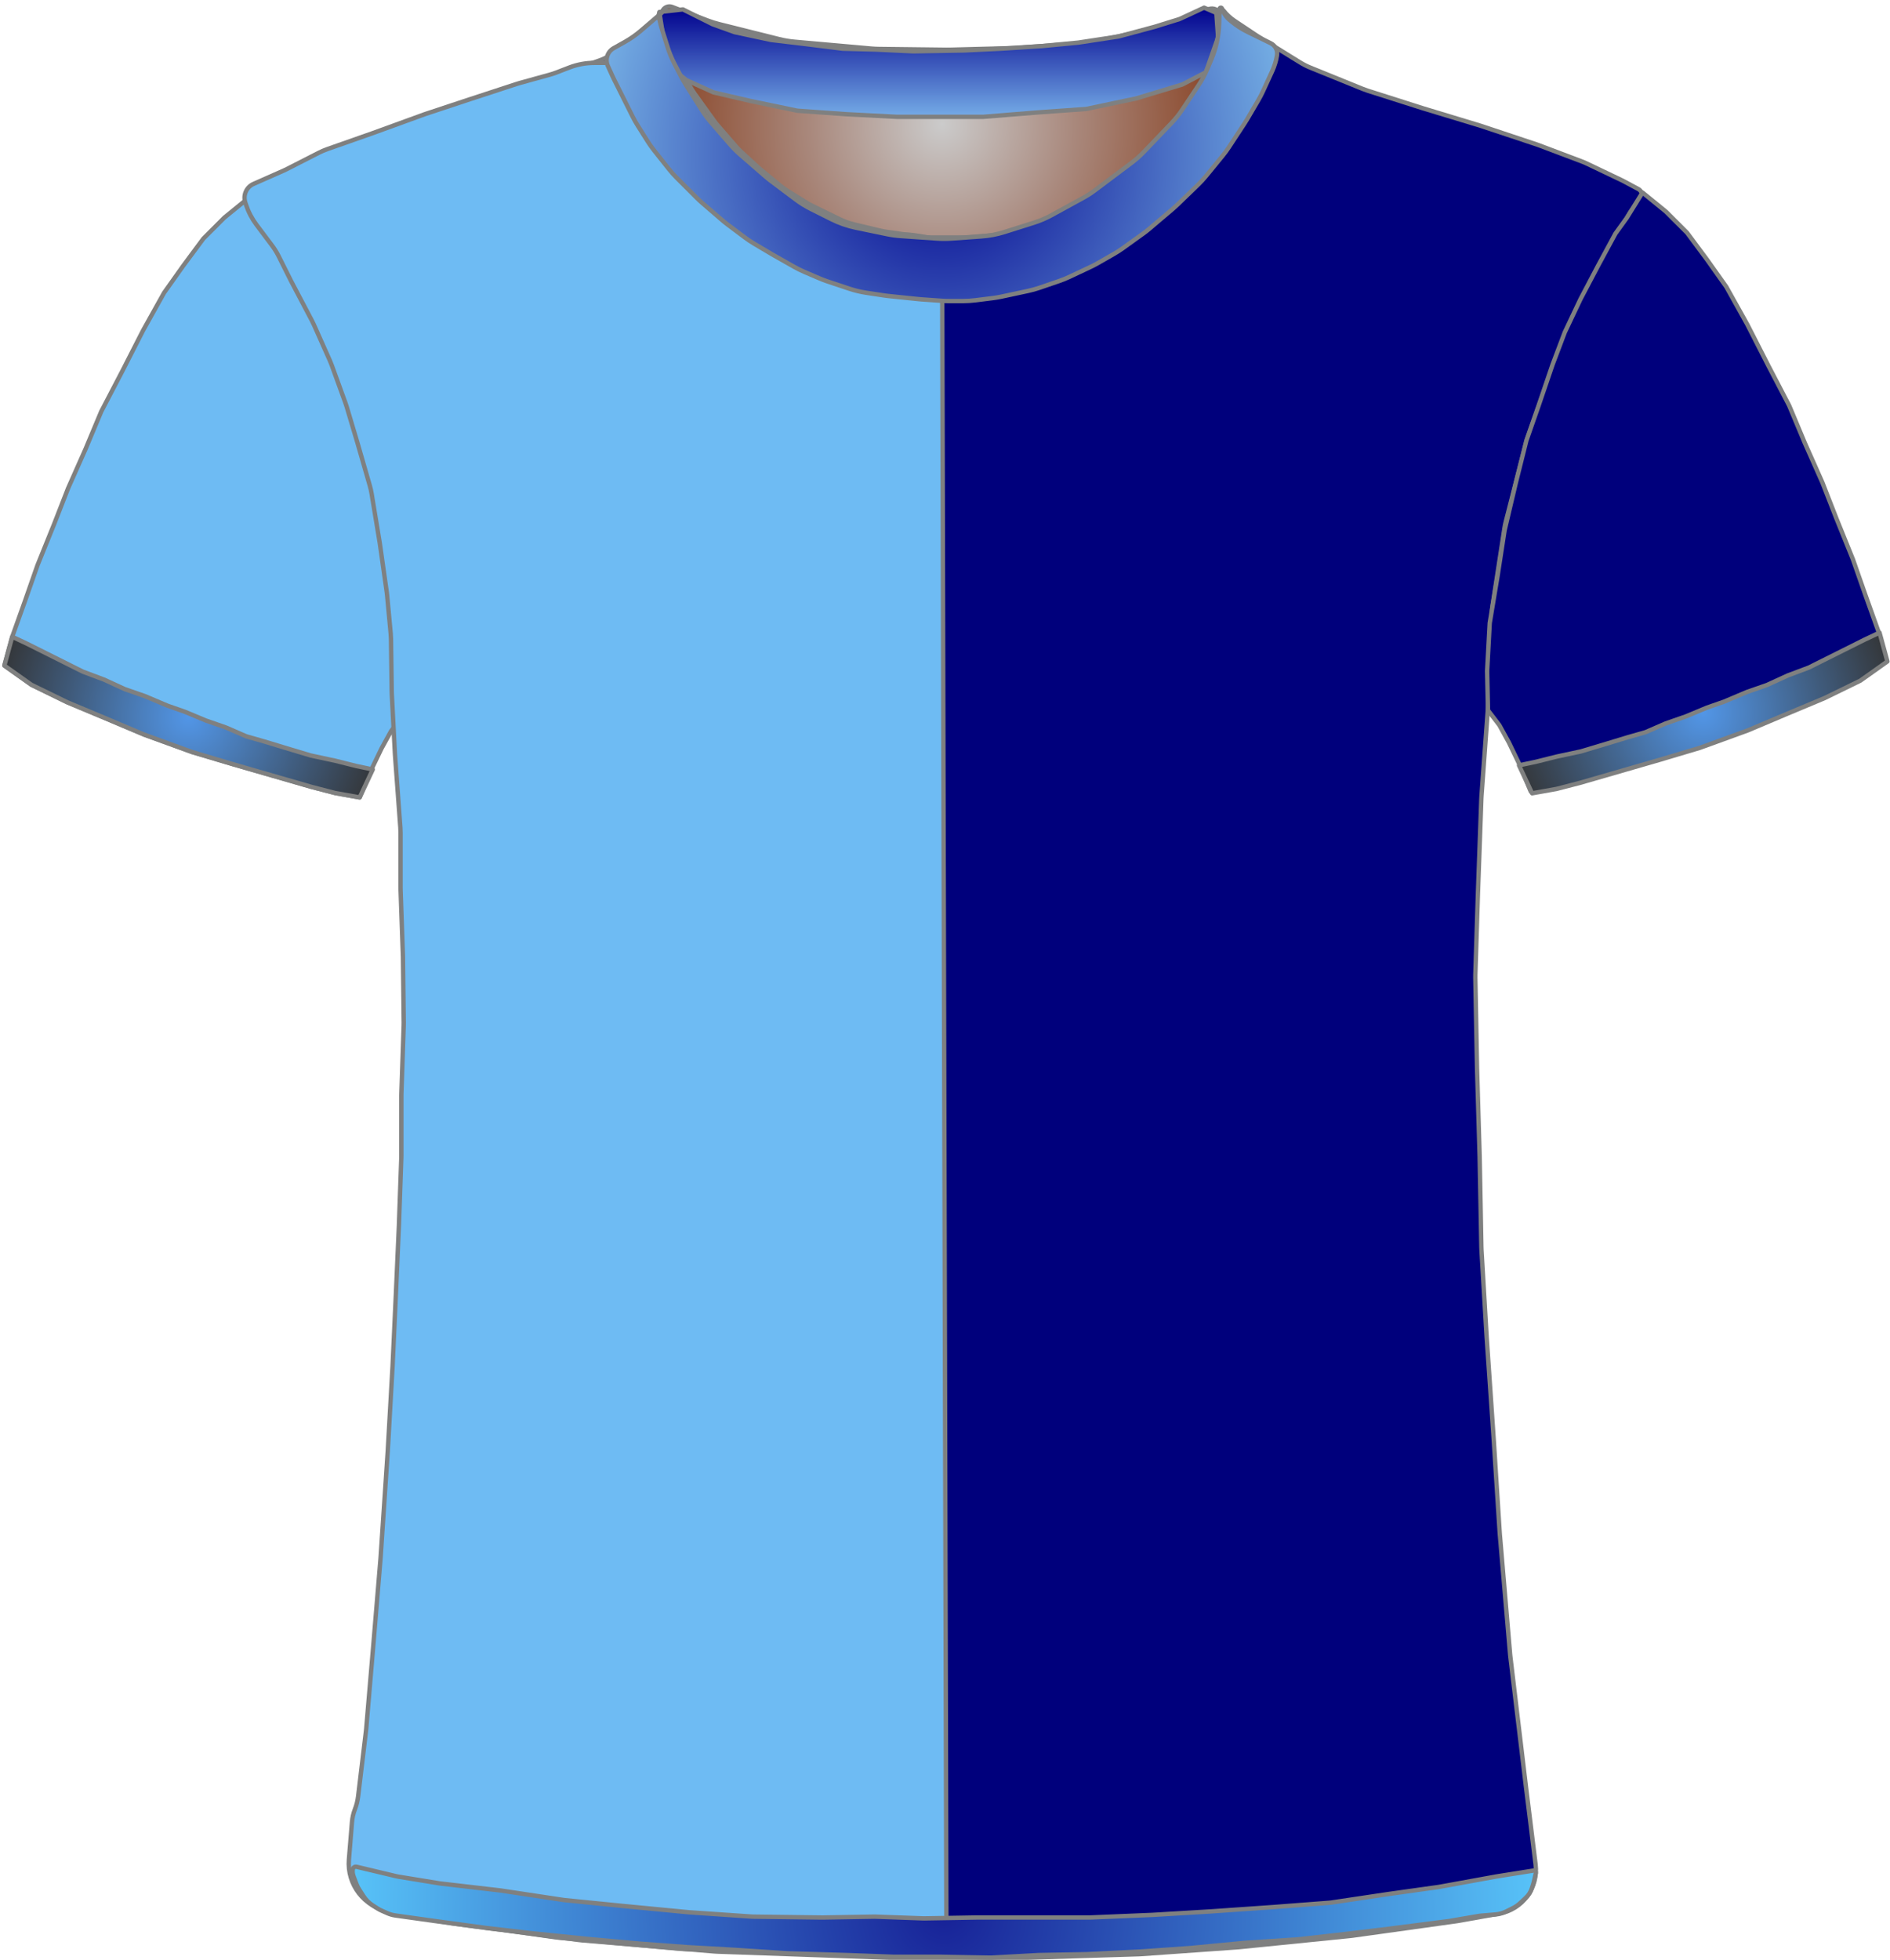 <?xml version="1.0" encoding="UTF-8" standalone="no"?>
<!DOCTYPE svg PUBLIC "-//W3C//DTD SVG 1.1//EN" "http://www.w3.org/Graphics/SVG/1.1/DTD/svg11.dtd">
<svg xmlns:dc="http://purl.org/dc/elements/1.1/" xmlns="http://www.w3.org/2000/svg" version="1.1" xmlns:xl="http://www.w3.org/1999/xlink" viewBox="32 -60 433 449" width="433" height="449">
  <defs>
    <radialGradient cx="0" cy="0" r="1" id="Gradient" gradientUnits="userSpaceOnUse">
      <stop offset="0" stop-color="#cbcbcb"/>
      <stop offset=".434" stop-color="#a9887c"/>
      <stop offset="1" stop-color="#843918"/>
    </radialGradient>
    <radialGradient id="Obj_Gradient" xl:href="#Gradient" gradientTransform="translate(247.759 -31.6) scale(70.263)"/>
    <radialGradient cx="0" cy="0" r="1" id="Gradient_2" gradientUnits="userSpaceOnUse">
      <stop offset="0" stop-color="#5296e7"/>
      <stop offset="1" stop-color="#333"/>
    </radialGradient>
    <radialGradient id="Obj_Gradient_2" xl:href="#Gradient_2" gradientTransform="translate(75.2 104.246) scale(46.037)"/>
    <linearGradient x1="0" x2="1" id="Gradient_3" gradientUnits="userSpaceOnUse">
      <stop offset="0" stop-color="#00008d"/>
      <stop offset="1" stop-color="#75ace7"/>
    </linearGradient>
    <linearGradient id="Obj_Gradient_3" xl:href="#Gradient_3" gradientTransform="translate(247.059 -58.244) rotate(90) scale(25)"/>
    <radialGradient cx="0" cy="0" r="1" id="Gradient_4" gradientUnits="userSpaceOnUse">
      <stop offset="0" stop-color="#00008d"/>
      <stop offset="1" stop-color="#79b5e7"/>
    </radialGradient>
    <radialGradient id="Obj_Gradient_4" xl:href="#Gradient_4" gradientTransform="translate(247.787 -24.645) scale(83.835)"/>
    <radialGradient cx="0" cy="0" r="1" id="Gradient_5" gradientUnits="userSpaceOnUse">
      <stop offset="0" stop-color="#172197"/>
      <stop offset="1" stop-color="#58c4f9"/>
    </radialGradient>
    <radialGradient id="Obj_Gradient_5" xl:href="#Gradient_5" gradientTransform="translate(248.33 377.983) scale(135.941)"/>
    <radialGradient id="Obj_Gradient_6" xl:href="#Gradient_2" gradientTransform="translate(422.205 103.303) scale(46.037)"/>
  </defs>
  <g id="Canvas_1" stroke="none" fill="none" fill-opacity="1" stroke-opacity="1" stroke-dasharray="none">
    <title>Canvas 1</title>
    <g id="Canvas_1_Layer_1">
      <title>Layer 1</title>
      <g id="Graphic_13">
        <path d="M 186.006 -58.41 L 194.171 -55.292 C 195.029 -54.964 195.906 -54.688 196.797 -54.466 L 210.514 -51.036 C 211.676 -50.746 212.858 -50.547 214.051 -50.44 L 231.577 -48.879 C 232.165 -48.826 232.755 -48.796 233.345 -48.789 L 248.824 -48.605 C 249.114 -48.602 249.404 -48.604 249.695 -48.611 L 264.118 -48.986 C 264.479 -48.995 264.839 -49.013 265.199 -49.04 L 279.571 -50.091 C 280.562 -50.164 281.548 -50.3 282.521 -50.5 L 294.094 -52.878 C 295.136 -53.093 296.162 -53.379 297.165 -53.735 L 308.917 -57.91 C 310.007 -58.297 311.21 -57.766 311.659 -56.7 L 311.659 -56.7 C 312.181 -55.46 312.333 -54.095 312.097 -52.771 L 311.916 -51.76 C 311.613 -50.059 311.118 -48.397 310.442 -46.807 L 308.899 -43.176 C 308.34 -41.861 307.661 -40.602 306.868 -39.414 L 303.183 -33.885 C 302.435 -32.764 301.591 -31.71 300.659 -30.737 L 294.364 -24.162 C 293.495 -23.256 292.555 -22.422 291.55 -21.668 L 283.176 -15.387 C 282.299 -14.73 281.377 -14.136 280.416 -13.61 L 273.231 -9.679 C 271.92 -8.961 270.542 -8.373 269.116 -7.923 L 262.443 -5.816 C 260.727 -5.274 258.952 -4.935 257.156 -4.807 L 250.27 -4.315 C 249.197 -4.238 248.121 -4.237 247.049 -4.311 L 238.612 -4.893 C 237.578 -4.964 236.55 -5.105 235.535 -5.315 L 228.4 -6.792 C 226.448 -7.196 224.556 -7.851 222.774 -8.743 L 218.114 -11.073 C 216.88 -11.69 215.704 -12.416 214.6 -13.244 L 208.918 -17.506 C 208.479 -17.835 208.052 -18.18 207.637 -18.54 L 201.882 -23.538 C 201.068 -24.245 200.304 -25.009 199.597 -25.823 L 195.192 -30.896 C 194.438 -31.764 193.75 -32.688 193.134 -33.659 L 189.4 -39.547 C 189.04 -40.115 188.704 -40.699 188.395 -41.297 L 186.775 -44.43 C 186.166 -45.608 185.659 -46.836 185.262 -48.101 L 183.982 -52.174 C 183.767 -52.858 183.584 -53.551 183.434 -54.251 L 183.359 -54.6 C 183.165 -55.508 183.272 -56.456 183.665 -57.297 L 183.759 -57.5 C 184.154 -58.345 185.134 -58.742 186.006 -58.41 Z" fill="url(#Obj_Gradient)"/>
        <path d="M 186.006 -58.41 L 194.171 -55.292 C 195.029 -54.964 195.906 -54.688 196.797 -54.466 L 210.514 -51.036 C 211.676 -50.746 212.858 -50.547 214.051 -50.44 L 231.577 -48.879 C 232.165 -48.826 232.755 -48.796 233.345 -48.789 L 248.824 -48.605 C 249.114 -48.602 249.404 -48.604 249.695 -48.611 L 264.118 -48.986 C 264.479 -48.995 264.839 -49.013 265.199 -49.04 L 279.571 -50.091 C 280.562 -50.164 281.548 -50.3 282.521 -50.5 L 294.094 -52.878 C 295.136 -53.093 296.162 -53.379 297.165 -53.735 L 308.917 -57.91 C 310.007 -58.297 311.21 -57.766 311.659 -56.7 L 311.659 -56.7 C 312.181 -55.46 312.333 -54.095 312.097 -52.771 L 311.916 -51.76 C 311.613 -50.059 311.118 -48.397 310.442 -46.807 L 308.899 -43.176 C 308.34 -41.861 307.661 -40.602 306.868 -39.414 L 303.183 -33.885 C 302.435 -32.764 301.591 -31.71 300.659 -30.737 L 294.364 -24.162 C 293.495 -23.256 292.555 -22.422 291.55 -21.668 L 283.176 -15.387 C 282.299 -14.73 281.377 -14.136 280.416 -13.61 L 273.231 -9.679 C 271.92 -8.961 270.542 -8.373 269.116 -7.923 L 262.443 -5.816 C 260.727 -5.274 258.952 -4.935 257.156 -4.807 L 250.27 -4.315 C 249.197 -4.238 248.121 -4.237 247.049 -4.311 L 238.612 -4.893 C 237.578 -4.964 236.55 -5.105 235.535 -5.315 L 228.4 -6.792 C 226.448 -7.196 224.556 -7.851 222.774 -8.743 L 218.114 -11.073 C 216.88 -11.69 215.704 -12.416 214.6 -13.244 L 208.918 -17.506 C 208.479 -17.835 208.052 -18.18 207.637 -18.54 L 201.882 -23.538 C 201.068 -24.245 200.304 -25.009 199.597 -25.823 L 195.192 -30.896 C 194.438 -31.764 193.75 -32.688 193.134 -33.659 L 189.4 -39.547 C 189.04 -40.115 188.704 -40.699 188.395 -41.297 L 186.775 -44.43 C 186.166 -45.608 185.659 -46.836 185.262 -48.101 L 183.982 -52.174 C 183.767 -52.858 183.584 -53.551 183.434 -54.251 L 183.359 -54.6 C 183.165 -55.508 183.272 -56.456 183.665 -57.297 L 183.759 -57.5 C 184.154 -58.345 185.134 -58.742 186.006 -58.41 Z" stroke="#7f8080" stroke-linecap="round" stroke-linejoin="round" stroke-width="1"/>
      </g>
      <g id="Graphic_12">
        <path d="M 121.973 378.264 L 135.716 380.554 C 135.899 380.585 136.083 380.612 136.267 380.636 L 164.621 384.352 C 164.867 384.384 165.115 384.41 165.362 384.431 L 195.605 386.968 C 195.862 386.989 196.12 387.005 196.377 387.014 L 235.308 388.39 C 235.497 388.397 235.685 388.4 235.874 388.4 L 267.341 388.4 C 267.507 388.4 267.674 388.397 267.841 388.392 L 292.875 387.61 C 293.086 387.603 293.296 387.593 293.506 387.578 L 315.553 386.017 C 315.712 386.006 315.87 385.992 316.028 385.976 L 341.288 383.43 C 341.49 383.41 341.691 383.386 341.892 383.358 L 365.685 380.043 C 365.889 380.014 366.092 379.982 366.295 379.946 L 375.491 378.3 C 380.818 377.347 384.469 372.393 383.802 367.023 L 381.595 349.232 C 381.592 349.211 381.589 349.189 381.587 349.168 L 378.023 319.469 C 378.002 319.29 377.983 319.11 377.968 318.93 L 375.605 291.37 C 375.596 291.257 375.587 291.143 375.58 291.029 L 374.193 269.438 C 374.192 269.413 374.19 269.387 374.188 269.362 L 372.596 246.276 C 372.593 246.225 372.589 246.175 372.586 246.124 L 371.41 226.322 C 371.397 226.107 371.389 225.893 371.385 225.678 L 370.992 205.083 C 370.991 205.028 370.99 204.972 370.988 204.917 L 370.393 184.683 C 370.392 184.628 370.39 184.572 370.389 184.517 L 369.999 164.008 C 369.993 163.736 369.995 163.464 370.004 163.193 L 370.59 144.833 C 370.59 144.811 370.591 144.789 370.592 144.767 L 371.38 122.898 C 371.387 122.699 371.398 122.501 371.413 122.303 L 372.97 101.082 C 372.984 100.894 372.994 100.706 373.002 100.517 L 373.756 80.618 C 373.779 80.007 373.837 79.397 373.931 78.792 L 376.67 60.988 C 376.75 60.463 376.857 59.942 376.99 59.428 L 381.618 41.47 C 381.733 41.024 381.868 40.582 382.021 40.147 L 387.741 23.908 C 387.908 23.436 388.096 22.973 388.305 22.519 L 393.837 10.534 C 393.939 10.311 394.047 10.091 394.16 9.874 L 399.522 -.468 C 399.568 -.556 399.614 -.644 399.662 -.731 L 404.878 -10.348 C 405.615 -11.707 406.565 -12.94 407.691 -14 L 407.691 -14 C 408.366 -14.635 408.398 -15.698 407.763 -16.373 C 407.638 -16.505 407.493 -16.617 407.333 -16.702 L 404.119 -18.424 C 403.9 -18.541 403.679 -18.653 403.455 -18.76 L 395.601 -22.509 C 395.194 -22.703 394.78 -22.88 394.358 -23.039 L 384.683 -26.69 C 384.488 -26.763 384.292 -26.833 384.094 -26.899 L 371.4 -31.13 C 371.26 -31.177 371.121 -31.221 370.98 -31.264 L 358.097 -35.168 C 358.026 -35.189 357.956 -35.211 357.885 -35.234 L 345.381 -39.212 C 344.988 -39.337 344.599 -39.478 344.216 -39.633 L 332.24 -44.493 C 331.409 -44.83 330.607 -45.237 329.844 -45.709 L 320.224 -51.656 C 320.069 -51.752 319.915 -51.851 319.762 -51.952 L 314.872 -55.212 C 313.891 -55.867 313.019 -56.673 312.291 -57.6 L 312.291 -57.6 C 312.185 -57.734 311.991 -57.758 311.856 -57.652 C 311.753 -57.571 311.712 -57.435 311.754 -57.311 L 311.891 -56.9 C 312.35 -55.522 312.455 -54.051 312.195 -52.622 L 311.8 -50.449 C 311.528 -48.957 311.047 -47.512 310.369 -46.156 L 308.836 -43.091 C 308.54 -42.498 308.206 -41.923 307.838 -41.371 L 304.635 -36.566 C 304.206 -35.923 303.731 -35.312 303.214 -34.737 L 298.652 -29.668 C 298.611 -29.623 298.57 -29.577 298.528 -29.532 L 292.534 -23.024 C 291.906 -22.343 291.221 -21.717 290.485 -21.154 L 285.46 -17.312 C 285.014 -16.971 284.551 -16.653 284.071 -16.361 L 277.585 -12.406 C 276.923 -12.003 276.233 -11.648 275.52 -11.344 L 268.404 -8.316 C 267.597 -7.973 266.762 -7.696 265.909 -7.489 L 261.83 -6.5 C 261.005 -6.3 260.166 -6.166 259.32 -6.1 L 253.619 -5.65 C 253.201 -5.617 252.78 -5.6 252.36 -5.6 L 245.328 -5.6 C 244.571 -5.6 243.815 -5.654 243.065 -5.761 L 235.119 -6.896 C 234.634 -6.965 234.152 -7.057 233.675 -7.17 L 227.714 -8.59 C 226.569 -8.862 225.457 -9.261 224.399 -9.777 L 218.119 -12.844 C 217.634 -13.081 217.161 -13.343 216.702 -13.627 L 212.491 -16.242 C 211.891 -16.613 211.317 -17.025 210.773 -17.472 L 206.326 -21.124 C 206.103 -21.308 205.884 -21.498 205.671 -21.693 L 201.868 -25.179 C 201.417 -25.593 200.99 -26.032 200.589 -26.495 L 196.47 -31.247 C 196.151 -31.615 195.848 -31.998 195.564 -32.395 L 191.134 -38.564 C 190.639 -39.254 190.2 -39.981 189.821 -40.74 L 187.244 -45.893 C 187.209 -45.964 187.174 -46.036 187.139 -46.108 L 185.891 -48.7 C 185.04 -50.467 184.685 -52.431 184.862 -54.384 L 185.042 -56.367 C 185.066 -56.628 184.873 -56.86 184.611 -56.884 C 184.449 -56.899 184.29 -56.829 184.191 -56.7 L 184.191 -56.7 C 183.527 -55.838 182.747 -55.071 181.873 -54.424 L 177.976 -51.537 C 177.853 -51.446 177.728 -51.356 177.601 -51.268 L 172.979 -48.046 C 171.792 -47.219 170.499 -46.557 169.134 -46.077 L 164.527 -44.459 C 164.036 -44.286 163.555 -44.09 163.083 -43.871 L 156.236 -40.686 C 155.54 -40.363 154.822 -40.089 154.086 -39.869 L 143.216 -36.608 C 143.199 -36.603 143.182 -36.597 143.166 -36.592 L 132.198 -33.263 C 132.06 -33.221 131.922 -33.177 131.786 -33.132 L 118.864 -28.825 C 118.815 -28.808 118.766 -28.792 118.717 -28.776 L 107.349 -25.109 C 106.711 -24.903 106.086 -24.657 105.478 -24.373 L 97.546 -20.66 C 97.176 -20.487 96.813 -20.299 96.457 -20.098 L 90.511 -16.737 C 89.257 -16.029 88.816 -14.439 89.524 -13.186 C 89.601 -13.05 89.69 -12.92 89.791 -12.8 L 90.655 -11.763 C 91.41 -10.857 92.062 -9.871 92.6 -8.821 L 95.678 -2.821 C 95.753 -2.674 95.831 -2.528 95.911 -2.383 L 99.866 4.773 C 99.949 4.924 100.03 5.077 100.109 5.231 L 104.217 13.269 C 104.466 13.756 104.69 14.256 104.888 14.766 L 108.371 23.748 C 108.384 23.783 108.398 23.817 108.411 23.852 L 112.008 32.938 C 112.13 33.246 112.242 33.558 112.345 33.873 L 114.967 41.926 C 114.983 41.975 114.999 42.025 115.014 42.075 L 118.086 51.833 C 118.289 52.477 118.451 53.133 118.571 53.798 L 120.556 64.807 C 120.579 64.936 120.601 65.064 120.621 65.193 L 122.327 76.187 C 122.369 76.462 122.405 76.739 122.433 77.016 L 123.321 85.713 C 123.367 86.171 123.394 86.63 123.401 87.091 L 123.586 99.066 C 123.589 99.289 123.597 99.511 123.61 99.733 L 124.38 113.215 C 124.387 113.338 124.396 113.462 124.406 113.585 L 125.739 130.159 C 125.774 130.586 125.791 131.014 125.791 131.443 L 125.791 143.892 C 125.791 144.097 125.795 144.302 125.803 144.507 L 126.383 159.596 C 126.388 159.732 126.392 159.868 126.393 160.004 L 126.586 174.8 C 126.589 175.067 126.586 175.333 126.576 175.6 L 126.002 191.104 C 125.994 191.301 125.991 191.499 125.991 191.696 L 125.991 205.292 C 125.991 205.497 125.987 205.702 125.979 205.907 L 125.394 221.122 C 125.392 221.174 125.39 221.226 125.387 221.278 L 124.592 237.781 C 124.591 237.794 124.59 237.806 124.59 237.819 L 123.795 253.511 C 123.792 253.57 123.789 253.63 123.785 253.689 L 122.596 272.91 C 122.593 272.97 122.589 273.03 122.584 273.09 L 120.801 297.459 C 120.794 297.553 120.787 297.647 120.778 297.74 L 118.992 317.385 C 118.991 317.395 118.99 317.405 118.989 317.415 L 117.219 336.5 C 117.2 336.7 117.178 336.9 117.152 337.099 L 115.191 352.072 C 115.058 353.086 114.789 354.078 114.391 355.02 L 114.391 355.02 C 113.993 355.96 113.745 356.957 113.654 357.975 L 112.891 366.52 C 112.383 372.207 116.341 377.325 121.973 378.264 Z" fill="#00007c"/>
        <path d="M 121.973 378.264 L 135.716 380.554 C 135.899 380.585 136.083 380.612 136.267 380.636 L 164.621 384.352 C 164.867 384.384 165.115 384.41 165.362 384.431 L 195.605 386.968 C 195.862 386.989 196.12 387.005 196.377 387.014 L 235.308 388.39 C 235.497 388.397 235.685 388.4 235.874 388.4 L 267.341 388.4 C 267.507 388.4 267.674 388.397 267.841 388.392 L 292.875 387.61 C 293.086 387.603 293.296 387.593 293.506 387.578 L 315.553 386.017 C 315.712 386.006 315.87 385.992 316.028 385.976 L 341.288 383.43 C 341.49 383.41 341.691 383.386 341.892 383.358 L 365.685 380.043 C 365.889 380.014 366.092 379.982 366.295 379.946 L 375.491 378.3 C 380.818 377.347 384.469 372.393 383.802 367.023 L 381.595 349.232 C 381.592 349.211 381.589 349.189 381.587 349.168 L 378.023 319.469 C 378.002 319.29 377.983 319.11 377.968 318.93 L 375.605 291.37 C 375.596 291.257 375.587 291.143 375.58 291.029 L 374.193 269.438 C 374.192 269.413 374.19 269.387 374.188 269.362 L 372.596 246.276 C 372.593 246.225 372.589 246.175 372.586 246.124 L 371.41 226.322 C 371.397 226.107 371.389 225.893 371.385 225.678 L 370.992 205.083 C 370.991 205.028 370.99 204.972 370.988 204.917 L 370.393 184.683 C 370.392 184.628 370.39 184.572 370.389 184.517 L 369.999 164.008 C 369.993 163.736 369.995 163.464 370.004 163.193 L 370.59 144.833 C 370.59 144.811 370.591 144.789 370.592 144.767 L 371.38 122.898 C 371.387 122.699 371.398 122.501 371.413 122.303 L 372.97 101.082 C 372.984 100.894 372.994 100.706 373.002 100.517 L 373.756 80.618 C 373.779 80.007 373.837 79.397 373.931 78.792 L 376.67 60.988 C 376.75 60.463 376.857 59.942 376.99 59.428 L 381.618 41.47 C 381.733 41.024 381.868 40.582 382.021 40.147 L 387.741 23.908 C 387.908 23.436 388.096 22.973 388.305 22.519 L 393.837 10.534 C 393.939 10.311 394.047 10.091 394.16 9.874 L 399.522 -.468 C 399.568 -.556 399.614 -.644 399.662 -.731 L 404.878 -10.348 C 405.615 -11.707 406.565 -12.94 407.691 -14 L 407.691 -14 C 408.366 -14.635 408.398 -15.698 407.763 -16.373 C 407.638 -16.505 407.493 -16.617 407.333 -16.702 L 404.119 -18.424 C 403.9 -18.541 403.679 -18.653 403.455 -18.76 L 395.601 -22.509 C 395.194 -22.703 394.78 -22.88 394.358 -23.039 L 384.683 -26.69 C 384.488 -26.763 384.292 -26.833 384.094 -26.899 L 371.4 -31.13 C 371.26 -31.177 371.121 -31.221 370.98 -31.264 L 358.097 -35.168 C 358.026 -35.189 357.956 -35.211 357.885 -35.234 L 345.381 -39.212 C 344.988 -39.337 344.599 -39.478 344.216 -39.633 L 332.24 -44.493 C 331.409 -44.83 330.607 -45.237 329.844 -45.709 L 320.224 -51.656 C 320.069 -51.752 319.915 -51.851 319.762 -51.952 L 314.872 -55.212 C 313.891 -55.867 313.019 -56.673 312.291 -57.6 L 312.291 -57.6 C 312.185 -57.734 311.991 -57.758 311.856 -57.652 C 311.753 -57.571 311.712 -57.435 311.754 -57.311 L 311.891 -56.9 C 312.35 -55.522 312.455 -54.051 312.195 -52.622 L 311.8 -50.449 C 311.528 -48.957 311.047 -47.512 310.369 -46.156 L 308.836 -43.091 C 308.54 -42.498 308.206 -41.923 307.838 -41.371 L 304.635 -36.566 C 304.206 -35.923 303.731 -35.312 303.214 -34.737 L 298.652 -29.668 C 298.611 -29.623 298.57 -29.577 298.528 -29.532 L 292.534 -23.024 C 291.906 -22.343 291.221 -21.717 290.485 -21.154 L 285.46 -17.312 C 285.014 -16.971 284.551 -16.653 284.071 -16.361 L 277.585 -12.406 C 276.923 -12.003 276.233 -11.648 275.52 -11.344 L 268.404 -8.316 C 267.597 -7.973 266.762 -7.696 265.909 -7.489 L 261.83 -6.5 C 261.005 -6.3 260.166 -6.166 259.32 -6.1 L 253.619 -5.65 C 253.201 -5.617 252.78 -5.6 252.36 -5.6 L 245.328 -5.6 C 244.571 -5.6 243.815 -5.654 243.065 -5.761 L 235.119 -6.896 C 234.634 -6.965 234.152 -7.057 233.675 -7.17 L 227.714 -8.59 C 226.569 -8.862 225.457 -9.261 224.399 -9.777 L 218.119 -12.844 C 217.634 -13.081 217.161 -13.343 216.702 -13.627 L 212.491 -16.242 C 211.891 -16.613 211.317 -17.025 210.773 -17.472 L 206.326 -21.124 C 206.103 -21.308 205.884 -21.498 205.671 -21.693 L 201.868 -25.179 C 201.417 -25.593 200.99 -26.032 200.589 -26.495 L 196.47 -31.247 C 196.151 -31.615 195.848 -31.998 195.564 -32.395 L 191.134 -38.564 C 190.639 -39.254 190.2 -39.981 189.821 -40.74 L 187.244 -45.893 C 187.209 -45.964 187.174 -46.036 187.139 -46.108 L 185.891 -48.7 C 185.04 -50.467 184.685 -52.431 184.862 -54.384 L 185.042 -56.367 C 185.066 -56.628 184.873 -56.86 184.611 -56.884 C 184.449 -56.899 184.29 -56.829 184.191 -56.7 L 184.191 -56.7 C 183.527 -55.838 182.747 -55.071 181.873 -54.424 L 177.976 -51.537 C 177.853 -51.446 177.728 -51.356 177.601 -51.268 L 172.979 -48.046 C 171.792 -47.219 170.499 -46.557 169.134 -46.077 L 164.527 -44.459 C 164.036 -44.286 163.555 -44.09 163.083 -43.871 L 156.236 -40.686 C 155.54 -40.363 154.822 -40.089 154.086 -39.869 L 143.216 -36.608 C 143.199 -36.603 143.182 -36.597 143.166 -36.592 L 132.198 -33.263 C 132.06 -33.221 131.922 -33.177 131.786 -33.132 L 118.864 -28.825 C 118.815 -28.808 118.766 -28.792 118.717 -28.776 L 107.349 -25.109 C 106.711 -24.903 106.086 -24.657 105.478 -24.373 L 97.546 -20.66 C 97.176 -20.487 96.813 -20.299 96.457 -20.098 L 90.511 -16.737 C 89.257 -16.029 88.816 -14.439 89.524 -13.186 C 89.601 -13.05 89.69 -12.92 89.791 -12.8 L 90.655 -11.763 C 91.41 -10.857 92.062 -9.871 92.6 -8.821 L 95.678 -2.821 C 95.753 -2.674 95.831 -2.528 95.911 -2.383 L 99.866 4.773 C 99.949 4.924 100.03 5.077 100.109 5.231 L 104.217 13.269 C 104.466 13.756 104.69 14.256 104.888 14.766 L 108.371 23.748 C 108.384 23.783 108.398 23.817 108.411 23.852 L 112.008 32.938 C 112.13 33.246 112.242 33.558 112.345 33.873 L 114.967 41.926 C 114.983 41.975 114.999 42.025 115.014 42.075 L 118.086 51.833 C 118.289 52.477 118.451 53.133 118.571 53.798 L 120.556 64.807 C 120.579 64.936 120.601 65.064 120.621 65.193 L 122.327 76.187 C 122.369 76.462 122.405 76.739 122.433 77.016 L 123.321 85.713 C 123.367 86.171 123.394 86.63 123.401 87.091 L 123.586 99.066 C 123.589 99.289 123.597 99.511 123.61 99.733 L 124.38 113.215 C 124.387 113.338 124.396 113.462 124.406 113.585 L 125.739 130.159 C 125.774 130.586 125.791 131.014 125.791 131.443 L 125.791 143.892 C 125.791 144.097 125.795 144.302 125.803 144.507 L 126.383 159.596 C 126.388 159.732 126.392 159.868 126.393 160.004 L 126.586 174.8 C 126.589 175.067 126.586 175.333 126.576 175.6 L 126.002 191.104 C 125.994 191.301 125.991 191.499 125.991 191.696 L 125.991 205.292 C 125.991 205.497 125.987 205.702 125.979 205.907 L 125.394 221.122 C 125.392 221.174 125.39 221.226 125.387 221.278 L 124.592 237.781 C 124.591 237.794 124.59 237.806 124.59 237.819 L 123.795 253.511 C 123.792 253.57 123.789 253.63 123.785 253.689 L 122.596 272.91 C 122.593 272.97 122.589 273.03 122.584 273.09 L 120.801 297.459 C 120.794 297.553 120.787 297.647 120.778 297.74 L 118.992 317.385 C 118.991 317.395 118.99 317.405 118.989 317.415 L 117.219 336.5 C 117.2 336.7 117.178 336.9 117.152 337.099 L 115.191 352.072 C 115.058 353.086 114.789 354.078 114.391 355.02 L 114.391 355.02 C 113.993 355.96 113.745 356.957 113.654 357.975 L 112.891 366.52 C 112.383 372.207 116.341 377.325 121.973 378.264 Z" stroke="#7f8080" stroke-linecap="round" stroke-linejoin="round" stroke-width="1"/>
      </g>
      <g id="Graphic_11">
        <path d="M 33 92.446 L 39.2 96.846 L 47.4 100.846 L 56 104.446 L 65 108.246 L 76 112.246 L 85.4 115.046 L 94.4 117.646 L 103.4 120.246 L 108.8 121.646 L 114.4 122.646 L 116.8 116.846 L 119.4 111.446 L 121.6 107.446 L 124.2 104.046 L 124.4 95.046 L 123.8 84.046 L 122 73.246 L 120.4 62.846 L 117.8 51.846 L 115.4 42.246 L 112.6 34.246 L 109.4 24.846 L 106.6 17.446 L 103 9.846 L 99 2.246 L 95 -5.154 L 92.4 -8.754 L 88.8 -14.554 L 83.4 -10.154 L 78.6 -5.354 L 74 .846 L 69.6 7.046 L 64.8 15.646 L 60 25.046 L 55.2 34.246 L 51.6 42.846 L 47.6 51.846 L 44.4 60.046 L 40.6 69.446 L 37.8 77.446 L 34.8 85.846 Z" fill="#6ebbf3"/>
        <path d="M 33 92.446 L 39.2 96.846 L 47.4 100.846 L 56 104.446 L 65 108.246 L 76 112.246 L 85.4 115.046 L 94.4 117.646 L 103.4 120.246 L 108.8 121.646 L 114.4 122.646 L 116.8 116.846 L 119.4 111.446 L 121.6 107.446 L 124.2 104.046 L 124.4 95.046 L 123.8 84.046 L 122 73.246 L 120.4 62.846 L 117.8 51.846 L 115.4 42.246 L 112.6 34.246 L 109.4 24.846 L 106.6 17.446 L 103 9.846 L 99 2.246 L 95 -5.154 L 92.4 -8.754 L 88.8 -14.554 L 83.4 -10.154 L 78.6 -5.354 L 74 .846 L 69.6 7.046 L 64.8 15.646 L 60 25.046 L 55.2 34.246 L 51.6 42.846 L 47.6 51.846 L 44.4 60.046 L 40.6 69.446 L 37.8 77.446 L 34.8 85.846 Z" stroke="#7f8080" stroke-linecap="round" stroke-linejoin="round" stroke-width="1"/>
      </g>
      <g id="Graphic_10">
        <path d="M 33 92.446 L 39.2 96.846 L 47.4 100.846 L 56 104.446 L 65 108.246 L 76 112.246 L 85.4 115.046 L 94.4 117.646 L 103.4 120.246 L 108.8 121.646 L 114.4 122.646 L 117.4 116.246 L 113.6 115.446 L 108.8 114.246 L 103.2 113.046 L 97.2 111.246 L 92.6 109.846 L 88.4 108.646 L 83.8 106.646 L 79.2 105.046 L 74.4 103.046 L 70.4 101.646 L 65.2 99.446 L 60.6 97.846 L 55.8 95.646 L 51 93.846 L 47 91.846 L 42.6 89.646 L 38.2 87.446 L 34.8 85.846 Z" fill="url(#Obj_Gradient_2)"/>
        <path d="M 33 92.446 L 39.2 96.846 L 47.4 100.846 L 56 104.446 L 65 108.246 L 76 112.246 L 85.4 115.046 L 94.4 117.646 L 103.4 120.246 L 108.8 121.646 L 114.4 122.646 L 117.4 116.246 L 113.6 115.446 L 108.8 114.246 L 103.2 113.046 L 97.2 111.246 L 92.6 109.846 L 88.4 108.646 L 83.8 106.646 L 79.2 105.046 L 74.4 103.046 L 70.4 101.646 L 65.2 99.446 L 60.6 97.846 L 55.8 95.646 L 51 93.846 L 47 91.846 L 42.6 89.646 L 38.2 87.446 L 34.8 85.846 Z" stroke="#7f8080" stroke-linecap="round" stroke-linejoin="round" stroke-width="1"/>
      </g>
      <g id="Graphic_9">
        <path d="M 183.059 -57.244 L 188.459 -57.844 L 195.259 -54.444 L 200.259 -52.644 L 208.659 -50.844 L 217.059 -49.844 L 225.059 -48.844 L 232.659 -48.644 L 241.259 -48.244 L 252.859 -48.444 L 261.259 -48.844 L 270.659 -49.444 L 279.059 -50.244 L 288.259 -51.644 L 296.459 -53.844 L 302.259 -55.644 L 307.859 -58.244 L 310.659 -57.044 L 311.059 -51.444 L 308.259 -43.444 L 302.859 -40.644 L 292.259 -37.444 L 280.859 -35.044 L 269.659 -34.244 L 257.259 -33.244 L 246.859 -33.244 L 237.459 -33.244 L 225.859 -33.844 L 214.659 -34.644 L 204.059 -36.844 L 195.459 -38.844 L 189.259 -41.644 L 187.259 -43.244 L 184.059 -50.844 Z" fill="url(#Obj_Gradient_3)"/>
        <path d="M 183.059 -57.244 L 188.459 -57.844 L 195.259 -54.444 L 200.259 -52.644 L 208.659 -50.844 L 217.059 -49.844 L 225.059 -48.844 L 232.659 -48.644 L 241.259 -48.244 L 252.859 -48.444 L 261.259 -48.844 L 270.659 -49.444 L 279.059 -50.244 L 288.259 -51.644 L 296.459 -53.844 L 302.259 -55.644 L 307.859 -58.244 L 310.659 -57.044 L 311.059 -51.444 L 308.259 -43.444 L 302.859 -40.644 L 292.259 -37.444 L 280.859 -35.044 L 269.659 -34.244 L 257.259 -33.244 L 246.859 -33.244 L 237.459 -33.244 L 225.859 -33.844 L 214.659 -34.644 L 204.059 -36.844 L 195.459 -38.844 L 189.259 -41.644 L 187.259 -43.244 L 184.059 -50.844 Z" stroke="#7f8080" stroke-linecap="round" stroke-linejoin="round" stroke-width="1"/>
      </g>
      <g id="Graphic_7">
        <path d="M 464.099 91.096 L 457.899 95.496 L 449.699 99.496 L 441.099 103.096 L 432.099 106.896 L 421.099 110.896 L 411.699 113.696 L 402.699 116.296 L 393.699 118.896 L 388.298 120.296 L 382.699 121.296 L 380.298 115.496 L 377.699 110.096 L 375.498 106.096 L 372.899 102.696 L 372.699 93.696 L 373.298 82.696 L 375.099 71.896 L 376.699 61.496 L 379.298 50.496 L 381.699 40.896 L 384.498 32.896 L 387.699 23.496 L 390.498 16.096 L 394.099 8.496 L 398.099 .896 L 402.099 -6.504 L 404.699 -10.104 L 408.298 -15.904 L 413.699 -11.504 L 418.498 -6.704 L 423.099 -.504 L 427.498 5.696 L 432.298 14.296 L 437.099 23.696 L 441.899 32.896 L 445.498 41.496 L 449.498 50.496 L 452.699 58.696 L 456.498 68.096 L 459.298 76.096 L 462.298 84.496 Z" fill="#00007c"/>
        <path d="M 464.099 91.096 L 457.899 95.496 L 449.699 99.496 L 441.099 103.096 L 432.099 106.896 L 421.099 110.896 L 411.699 113.696 L 402.699 116.296 L 393.699 118.896 L 388.298 120.296 L 382.699 121.296 L 380.298 115.496 L 377.699 110.096 L 375.498 106.096 L 372.899 102.696 L 372.699 93.696 L 373.298 82.696 L 375.099 71.896 L 376.699 61.496 L 379.298 50.496 L 381.699 40.896 L 384.498 32.896 L 387.699 23.496 L 390.498 16.096 L 394.099 8.496 L 398.099 .896 L 402.099 -6.504 L 404.699 -10.104 L 408.298 -15.904 L 413.699 -11.504 L 418.498 -6.704 L 423.099 -.504 L 427.498 5.696 L 432.298 14.296 L 437.099 23.696 L 441.899 32.896 L 445.498 41.496 L 449.498 50.496 L 452.699 58.696 L 456.498 68.096 L 459.298 76.096 L 462.298 84.496 Z" stroke="#7f8080" stroke-linecap="round" stroke-linejoin="round" stroke-width="1"/>
      </g>
      <g id="Graphic_6">
        <path d="M 121.064 377.807 L 132.821 379.944 C 133.02 379.98 133.219 380.013 133.419 380.041 L 159.31 383.742 C 159.578 383.78 159.847 383.812 160.116 383.836 L 187.719 386.361 C 187.999 386.387 188.279 386.405 188.56 386.416 L 223.96 387.781 C 224.288 387.794 224.616 387.796 224.944 387.789 L 240.512 387.43 C 241.392 387.41 242.272 387.463 243.143 387.587 L 245.334 387.9 C 247.006 388.139 248.556 386.977 248.795 385.305 C 248.815 385.159 248.826 385.012 248.825 384.865 L 247.844 -1.34 C 247.838 -3.507 246.261 -5.351 244.121 -5.692 L 241.66 -6.085 C 240.826 -6.218 239.983 -6.285 239.139 -6.285 L 233.577 -6.285 C 232.752 -6.285 231.929 -6.349 231.114 -6.476 L 224.139 -7.563 C 223.614 -7.644 223.094 -7.752 222.58 -7.885 L 217.48 -9.21 C 216.263 -9.526 215.088 -9.984 213.979 -10.575 L 208.509 -13.489 C 208.012 -13.754 207.529 -14.045 207.062 -14.361 L 203.343 -16.879 C 202.744 -17.284 202.174 -17.729 201.636 -18.212 L 197.635 -21.796 C 197.418 -21.991 197.206 -22.192 196.999 -22.398 L 193.553 -25.843 C 193.123 -26.274 192.718 -26.728 192.339 -27.204 L 188.583 -31.931 C 188.287 -32.304 188.008 -32.69 187.746 -33.088 L 183.675 -39.272 C 183.228 -39.951 182.834 -40.663 182.495 -41.402 L 180.116 -46.591 C 180.085 -46.659 180.054 -46.728 180.024 -46.797 L 178.327 -50.641 C 178.004 -51.372 178.335 -52.226 179.066 -52.548 C 179.107 -52.567 179.149 -52.583 179.192 -52.597 L 179.192 -52.597 C 179.594 -52.731 180.029 -52.514 180.163 -52.112 C 180.218 -51.948 180.216 -51.77 180.157 -51.607 L 179.541 -49.914 C 179.003 -48.435 177.887 -47.239 176.45 -46.6 L 176.45 -46.6 C 174.966 -45.941 173.361 -45.6 171.737 -45.6 L 168.17 -45.6 C 166.207 -45.6 164.26 -45.238 162.427 -44.534 L 159.425 -43.379 C 158.942 -43.193 158.45 -43.031 157.95 -42.893 L 151.081 -40.991 C 150.844 -40.925 150.608 -40.854 150.374 -40.777 L 139.748 -37.3 C 139.73 -37.294 139.713 -37.289 139.695 -37.283 L 129.671 -33.964 C 129.524 -33.915 129.378 -33.864 129.233 -33.812 L 117.425 -29.518 C 117.373 -29.499 117.321 -29.481 117.268 -29.462 L 106.987 -25.845 C 106.314 -25.608 105.657 -25.326 105.022 -25.002 L 97.755 -21.292 C 97.489 -21.156 97.22 -21.028 96.946 -20.907 L 90.092 -17.878 C 88.452 -17.154 87.633 -15.301 88.2 -13.6 L 88.378 -13.063 C 88.922 -11.432 89.726 -9.899 90.757 -8.523 L 94.334 -3.754 C 94.91 -2.986 95.415 -2.168 95.845 -1.31 L 98.625 4.251 C 98.675 4.35 98.725 4.449 98.777 4.547 L 103.457 13.439 C 103.619 13.746 103.77 14.059 103.912 14.376 L 107.578 22.601 C 107.733 22.948 107.875 23.3 108.004 23.657 L 111.136 32.287 C 111.242 32.578 111.339 32.872 111.427 33.169 L 113.841 41.256 C 113.855 41.302 113.869 41.349 113.882 41.395 L 116.72 51.226 C 116.893 51.827 117.031 52.437 117.133 53.053 L 118.968 64.153 C 118.988 64.271 119.006 64.39 119.023 64.509 L 120.594 75.552 C 120.63 75.806 120.66 76.06 120.684 76.316 L 121.506 85.104 C 121.545 85.524 121.568 85.946 121.574 86.369 L 121.744 98.432 C 121.747 98.636 121.754 98.84 121.764 99.043 L 122.473 112.571 C 122.479 112.684 122.486 112.797 122.494 112.911 L 123.722 129.557 C 123.751 129.948 123.766 130.341 123.766 130.734 L 123.766 143.265 C 123.766 143.453 123.769 143.641 123.776 143.829 L 124.309 158.964 C 124.314 159.089 124.317 159.213 124.318 159.337 L 124.495 174.187 C 124.498 174.432 124.495 174.676 124.487 174.921 L 123.958 190.486 C 123.952 190.667 123.949 190.848 123.949 191.029 L 123.949 204.679 C 123.949 204.867 123.946 205.055 123.939 205.242 L 123.401 220.493 C 123.4 220.54 123.398 220.588 123.396 220.635 L 122.666 237.15 C 122.666 237.162 122.665 237.173 122.664 237.185 L 121.936 252.889 C 121.933 252.944 121.93 252.998 121.927 253.053 L 120.836 272.293 C 120.833 272.348 120.829 272.403 120.826 272.458 L 119.189 296.851 C 119.184 296.937 119.177 297.023 119.17 297.109 L 117.531 316.771 C 117.531 316.78 117.53 316.789 117.529 316.798 L 115.903 335.913 C 115.887 336.097 115.869 336.281 115.847 336.464 L 114.044 351.48 C 113.923 352.485 113.677 353.47 113.312 354.413 L 113.312 354.413 C 112.947 355.354 112.72 356.344 112.638 357.35 L 111.936 365.915 C 111.468 371.636 115.416 376.78 121.064 377.807 Z" fill="#6ebbf3"/>
        <path d="M 121.064 377.807 L 132.821 379.944 C 133.02 379.98 133.219 380.013 133.419 380.041 L 159.31 383.742 C 159.578 383.78 159.847 383.812 160.116 383.836 L 187.719 386.361 C 187.999 386.387 188.279 386.405 188.56 386.416 L 223.96 387.781 C 224.288 387.794 224.616 387.796 224.944 387.789 L 240.512 387.43 C 241.392 387.41 242.272 387.463 243.143 387.587 L 245.334 387.9 C 247.006 388.139 248.556 386.977 248.795 385.305 C 248.815 385.159 248.826 385.012 248.825 384.865 L 247.844 -1.34 C 247.838 -3.507 246.261 -5.351 244.121 -5.692 L 241.66 -6.085 C 240.826 -6.218 239.983 -6.285 239.139 -6.285 L 233.577 -6.285 C 232.752 -6.285 231.929 -6.349 231.114 -6.476 L 224.139 -7.563 C 223.614 -7.644 223.094 -7.752 222.58 -7.885 L 217.48 -9.21 C 216.263 -9.526 215.088 -9.984 213.979 -10.575 L 208.509 -13.489 C 208.012 -13.754 207.529 -14.045 207.062 -14.361 L 203.343 -16.879 C 202.744 -17.284 202.174 -17.729 201.636 -18.212 L 197.635 -21.796 C 197.418 -21.991 197.206 -22.192 196.999 -22.398 L 193.553 -25.843 C 193.123 -26.274 192.718 -26.728 192.339 -27.204 L 188.583 -31.931 C 188.287 -32.304 188.008 -32.69 187.746 -33.088 L 183.675 -39.272 C 183.228 -39.951 182.834 -40.663 182.495 -41.402 L 180.116 -46.591 C 180.085 -46.659 180.054 -46.728 180.024 -46.797 L 178.327 -50.641 C 178.004 -51.372 178.335 -52.226 179.066 -52.548 C 179.107 -52.567 179.149 -52.583 179.192 -52.597 L 179.192 -52.597 C 179.594 -52.731 180.029 -52.514 180.163 -52.112 C 180.218 -51.948 180.216 -51.77 180.157 -51.607 L 179.541 -49.914 C 179.003 -48.435 177.887 -47.239 176.45 -46.6 L 176.45 -46.6 C 174.966 -45.941 173.361 -45.6 171.737 -45.6 L 168.17 -45.6 C 166.207 -45.6 164.26 -45.238 162.427 -44.534 L 159.425 -43.379 C 158.942 -43.193 158.45 -43.031 157.95 -42.893 L 151.081 -40.991 C 150.844 -40.925 150.608 -40.854 150.374 -40.777 L 139.748 -37.3 C 139.73 -37.294 139.713 -37.289 139.695 -37.283 L 129.671 -33.964 C 129.524 -33.915 129.378 -33.864 129.233 -33.812 L 117.425 -29.518 C 117.373 -29.499 117.321 -29.481 117.268 -29.462 L 106.987 -25.845 C 106.314 -25.608 105.657 -25.326 105.022 -25.002 L 97.755 -21.292 C 97.489 -21.156 97.22 -21.028 96.946 -20.907 L 90.092 -17.878 C 88.452 -17.154 87.633 -15.301 88.2 -13.6 L 88.378 -13.063 C 88.922 -11.432 89.726 -9.899 90.757 -8.523 L 94.334 -3.754 C 94.91 -2.986 95.415 -2.168 95.845 -1.31 L 98.625 4.251 C 98.675 4.35 98.725 4.449 98.777 4.547 L 103.457 13.439 C 103.619 13.746 103.77 14.059 103.912 14.376 L 107.578 22.601 C 107.733 22.948 107.875 23.3 108.004 23.657 L 111.136 32.287 C 111.242 32.578 111.339 32.872 111.427 33.169 L 113.841 41.256 C 113.855 41.302 113.869 41.349 113.882 41.395 L 116.72 51.226 C 116.893 51.827 117.031 52.437 117.133 53.053 L 118.968 64.153 C 118.988 64.271 119.006 64.39 119.023 64.509 L 120.594 75.552 C 120.63 75.806 120.66 76.06 120.684 76.316 L 121.506 85.104 C 121.545 85.524 121.568 85.946 121.574 86.369 L 121.744 98.432 C 121.747 98.636 121.754 98.84 121.764 99.043 L 122.473 112.571 C 122.479 112.684 122.486 112.797 122.494 112.911 L 123.722 129.557 C 123.751 129.948 123.766 130.341 123.766 130.734 L 123.766 143.265 C 123.766 143.453 123.769 143.641 123.776 143.829 L 124.309 158.964 C 124.314 159.089 124.317 159.213 124.318 159.337 L 124.495 174.187 C 124.498 174.432 124.495 174.676 124.487 174.921 L 123.958 190.486 C 123.952 190.667 123.949 190.848 123.949 191.029 L 123.949 204.679 C 123.949 204.867 123.946 205.055 123.939 205.242 L 123.401 220.493 C 123.4 220.54 123.398 220.588 123.396 220.635 L 122.666 237.15 C 122.666 237.162 122.665 237.173 122.664 237.185 L 121.936 252.889 C 121.933 252.944 121.93 252.998 121.927 253.053 L 120.836 272.293 C 120.833 272.348 120.829 272.403 120.826 272.458 L 119.189 296.851 C 119.184 296.937 119.177 297.023 119.17 297.109 L 117.531 316.771 C 117.531 316.78 117.53 316.789 117.529 316.798 L 115.903 335.913 C 115.887 336.097 115.869 336.281 115.847 336.464 L 114.044 351.48 C 113.923 352.485 113.677 353.47 113.312 354.413 L 113.312 354.413 C 112.947 355.354 112.72 356.344 112.638 357.35 L 111.936 365.915 C 111.468 371.636 115.416 376.78 121.064 377.807 Z" stroke="#7f8080" stroke-linecap="round" stroke-linejoin="round" stroke-width="1"/>
      </g>
      <g id="Graphic_5">
        <path d="M 183.572 -57.036 L 178.843 -52.983 C 177.693 -51.997 176.448 -51.127 175.126 -50.386 L 172.6 -48.968 C 171.164 -48.163 170.584 -46.394 171.262 -44.895 L 172.28 -42.648 C 172.402 -42.38 172.528 -42.113 172.66 -41.85 L 176.949 -33.271 C 177.291 -32.588 177.667 -31.922 178.075 -31.275 L 180.401 -27.592 C 180.842 -26.895 181.319 -26.222 181.832 -25.576 L 185.243 -21.278 C 185.789 -20.59 186.374 -19.934 186.995 -19.313 L 191.661 -14.647 C 192.062 -14.246 192.477 -13.86 192.907 -13.49 L 197.47 -9.556 C 197.865 -9.216 198.271 -8.889 198.688 -8.576 L 202.663 -5.595 C 203.329 -5.096 204.021 -4.633 204.737 -4.208 L 208.87 -1.759 C 208.998 -1.683 209.127 -1.609 209.257 -1.535 L 213.954 1.127 C 214.692 1.545 215.453 1.922 216.233 2.257 L 219.783 3.778 C 220.369 4.029 220.965 4.256 221.57 4.457 L 226.588 6.13 C 227.835 6.546 229.116 6.854 230.416 7.051 L 234.515 7.672 C 234.88 7.727 235.246 7.774 235.613 7.811 L 242.495 8.517 C 242.74 8.542 242.985 8.563 243.231 8.581 L 247.758 8.898 C 248.294 8.936 248.831 8.955 249.368 8.955 L 252.63 8.955 C 253.584 8.955 254.537 8.895 255.483 8.777 L 259.472 8.279 C 260.132 8.196 260.788 8.085 261.438 7.946 L 267.52 6.642 C 268.414 6.451 269.296 6.206 270.161 5.91 L 274.67 4.364 C 275.464 4.091 276.243 3.775 277.003 3.418 L 281.837 1.143 C 282.387 .884 282.927 .604 283.455 .302 L 287.223 -1.851 C 287.915 -2.247 288.587 -2.679 289.235 -3.144 L 293.911 -6.505 C 294.412 -6.865 294.898 -7.245 295.368 -7.644 L 300.689 -12.159 C 301.071 -12.483 301.443 -12.82 301.803 -13.168 L 306.502 -17.716 C 307.142 -18.335 307.745 -18.991 308.309 -19.679 L 312.102 -24.316 C 312.609 -24.935 313.083 -25.58 313.522 -26.249 L 317.139 -31.753 C 317.355 -32.081 317.562 -32.415 317.76 -32.753 L 320.283 -37.057 C 320.669 -37.715 321.022 -38.393 321.341 -39.086 L 323.459 -43.697 C 323.992 -44.857 324.363 -46.085 324.562 -47.345 L 324.562 -47.345 C 324.741 -48.475 324.161 -49.588 323.134 -50.09 L 317.841 -52.678 C 316.526 -53.321 315.292 -54.115 314.162 -55.045 L 313.756 -55.38 C 312.912 -56.075 312.289 -57.001 311.962 -58.045 L 311.962 -58.045 C 311.916 -58.195 311.757 -58.278 311.608 -58.231 C 311.492 -58.195 311.413 -58.09 311.409 -57.97 L 311.3 -54.547 C 311.209 -51.704 310.592 -48.902 309.479 -46.284 L 308.602 -44.221 C 308.043 -42.907 307.364 -41.647 306.572 -40.459 L 302.886 -34.93 C 302.138 -33.809 301.294 -32.756 300.362 -31.782 L 294.067 -25.208 C 293.199 -24.301 292.258 -23.467 291.254 -22.714 L 282.879 -16.432 C 282.002 -15.775 281.08 -15.181 280.119 -14.655 L 272.934 -10.724 C 271.623 -10.007 270.245 -9.419 268.82 -8.969 L 262.147 -6.861 C 260.43 -6.319 258.655 -5.98 256.859 -5.852 L 249.973 -5.36 C 248.901 -5.284 247.824 -5.282 246.752 -5.356 L 238.315 -5.938 C 237.281 -6.009 236.253 -6.151 235.238 -6.361 L 228.103 -7.837 C 226.151 -8.241 224.26 -8.897 222.477 -9.788 L 217.817 -12.118 C 216.583 -12.735 215.407 -13.462 214.303 -14.29 L 208.621 -18.551 C 208.182 -18.88 207.755 -19.225 207.34 -19.585 L 201.585 -24.583 C 200.771 -25.29 200.007 -26.054 199.3 -26.868 L 194.895 -31.941 C 194.141 -32.809 193.453 -33.733 192.837 -34.704 L 189.103 -40.592 C 188.743 -41.161 188.407 -41.745 188.098 -42.343 L 186.478 -45.475 C 185.869 -46.653 185.363 -47.881 184.965 -49.146 L 183.685 -53.22 C 183.47 -53.903 183.287 -54.596 183.137 -55.296 L 182.912 -56.348 C 182.827 -56.745 183.053 -57.143 183.438 -57.273 L 183.438 -57.273 C 183.51 -57.297 183.589 -57.258 183.613 -57.186 C 183.631 -57.132 183.615 -57.073 183.572 -57.036 Z" fill="url(#Obj_Gradient_4)"/>
        <path d="M 183.572 -57.036 L 178.843 -52.983 C 177.693 -51.997 176.448 -51.127 175.126 -50.386 L 172.6 -48.968 C 171.164 -48.163 170.584 -46.394 171.262 -44.895 L 172.28 -42.648 C 172.402 -42.38 172.528 -42.113 172.66 -41.85 L 176.949 -33.271 C 177.291 -32.588 177.667 -31.922 178.075 -31.275 L 180.401 -27.592 C 180.842 -26.895 181.319 -26.222 181.832 -25.576 L 185.243 -21.278 C 185.789 -20.59 186.374 -19.934 186.995 -19.313 L 191.661 -14.647 C 192.062 -14.246 192.477 -13.86 192.907 -13.49 L 197.47 -9.556 C 197.865 -9.216 198.271 -8.889 198.688 -8.576 L 202.663 -5.595 C 203.329 -5.096 204.021 -4.633 204.737 -4.208 L 208.87 -1.759 C 208.998 -1.683 209.127 -1.609 209.257 -1.535 L 213.954 1.127 C 214.692 1.545 215.453 1.922 216.233 2.257 L 219.783 3.778 C 220.369 4.029 220.965 4.256 221.57 4.457 L 226.588 6.13 C 227.835 6.546 229.116 6.854 230.416 7.051 L 234.515 7.672 C 234.88 7.727 235.246 7.774 235.613 7.811 L 242.495 8.517 C 242.74 8.542 242.985 8.563 243.231 8.581 L 247.758 8.898 C 248.294 8.936 248.831 8.955 249.368 8.955 L 252.63 8.955 C 253.584 8.955 254.537 8.895 255.483 8.777 L 259.472 8.279 C 260.132 8.196 260.788 8.085 261.438 7.946 L 267.52 6.642 C 268.414 6.451 269.296 6.206 270.161 5.91 L 274.67 4.364 C 275.464 4.091 276.243 3.775 277.003 3.418 L 281.837 1.143 C 282.387 .884 282.927 .604 283.455 .302 L 287.223 -1.851 C 287.915 -2.247 288.587 -2.679 289.235 -3.144 L 293.911 -6.505 C 294.412 -6.865 294.898 -7.245 295.368 -7.644 L 300.689 -12.159 C 301.071 -12.483 301.443 -12.82 301.803 -13.168 L 306.502 -17.716 C 307.142 -18.335 307.745 -18.991 308.309 -19.679 L 312.102 -24.316 C 312.609 -24.935 313.083 -25.58 313.522 -26.249 L 317.139 -31.753 C 317.355 -32.081 317.562 -32.415 317.76 -32.753 L 320.283 -37.057 C 320.669 -37.715 321.022 -38.393 321.341 -39.086 L 323.459 -43.697 C 323.992 -44.857 324.363 -46.085 324.562 -47.345 L 324.562 -47.345 C 324.741 -48.475 324.161 -49.588 323.134 -50.09 L 317.841 -52.678 C 316.526 -53.321 315.292 -54.115 314.162 -55.045 L 313.756 -55.38 C 312.912 -56.075 312.289 -57.001 311.962 -58.045 L 311.962 -58.045 C 311.916 -58.195 311.757 -58.278 311.608 -58.231 C 311.492 -58.195 311.413 -58.09 311.409 -57.97 L 311.3 -54.547 C 311.209 -51.704 310.592 -48.902 309.479 -46.284 L 308.602 -44.221 C 308.043 -42.907 307.364 -41.647 306.572 -40.459 L 302.886 -34.93 C 302.138 -33.809 301.294 -32.756 300.362 -31.782 L 294.067 -25.208 C 293.199 -24.301 292.258 -23.467 291.254 -22.714 L 282.879 -16.432 C 282.002 -15.775 281.08 -15.181 280.119 -14.655 L 272.934 -10.724 C 271.623 -10.007 270.245 -9.419 268.82 -8.969 L 262.147 -6.861 C 260.43 -6.319 258.655 -5.98 256.859 -5.852 L 249.973 -5.36 C 248.901 -5.284 247.824 -5.282 246.752 -5.356 L 238.315 -5.938 C 237.281 -6.009 236.253 -6.151 235.238 -6.361 L 228.103 -7.837 C 226.151 -8.241 224.26 -8.897 222.477 -9.788 L 217.817 -12.118 C 216.583 -12.735 215.407 -13.462 214.303 -14.29 L 208.621 -18.551 C 208.182 -18.88 207.755 -19.225 207.34 -19.585 L 201.585 -24.583 C 200.771 -25.29 200.007 -26.054 199.3 -26.868 L 194.895 -31.941 C 194.141 -32.809 193.453 -33.733 192.837 -34.704 L 189.103 -40.592 C 188.743 -41.161 188.407 -41.745 188.098 -42.343 L 186.478 -45.475 C 185.869 -46.653 185.363 -47.881 184.965 -49.146 L 183.685 -53.22 C 183.47 -53.903 183.287 -54.596 183.137 -55.296 L 182.912 -56.348 C 182.827 -56.745 183.053 -57.143 183.438 -57.273 L 183.438 -57.273 C 183.51 -57.297 183.589 -57.258 183.613 -57.186 C 183.631 -57.132 183.615 -57.073 183.572 -57.036 Z" stroke="#7f8080" stroke-linecap="round" stroke-linejoin="round" stroke-width="1"/>
      </g>
      <g id="Graphic_4">
        <path d="M 112.813 368.2 L 112.813 368.2 C 112.748 368.726 112.81 369.259 112.996 369.755 L 113.647 371.491 C 113.824 371.962 114.051 372.413 114.325 372.836 L 115.292 374.332 C 115.833 375.168 116.546 375.879 117.384 376.417 L 118.462 377.11 C 118.762 377.303 119.077 377.473 119.403 377.618 L 120.72 378.204 C 121.317 378.469 121.947 378.649 122.594 378.74 L 131.604 380.001 C 131.614 380.003 131.624 380.004 131.634 380.005 L 143.35 381.594 C 143.396 381.6 143.442 381.606 143.488 381.611 L 153.771 382.798 C 153.803 382.801 153.835 382.805 153.867 382.808 L 167.577 384.199 C 167.605 384.202 167.633 384.205 167.661 384.207 L 178.767 385.199 C 178.802 385.202 178.837 385.205 178.872 385.207 L 189.558 385.999 C 189.599 386.002 189.639 386.005 189.68 386.007 L 200.188 386.602 C 200.209 386.603 200.23 386.604 200.25 386.605 L 212.293 387.395 C 212.377 387.401 212.461 387.405 212.545 387.407 L 225.993 387.803 C 226.01 387.803 226.028 387.804 226.046 387.804 L 236.69 388.199 C 236.776 388.202 236.862 388.203 236.949 388.203 L 247.558 388.203 C 247.599 388.203 247.64 388.204 247.681 388.204 L 258.767 388.399 C 258.935 388.402 259.103 388.399 259.271 388.39 L 269.892 387.81 C 269.977 387.806 270.062 387.803 270.146 387.801 L 280.911 387.605 C 280.983 387.604 281.055 387.602 281.127 387.598 L 293.146 387.007 C 293.195 387.005 293.244 387.002 293.292 386.998 L 304.532 386.209 C 304.59 386.205 304.648 386.201 304.706 386.195 L 317.116 385.013 C 317.185 385.007 317.254 385.001 317.322 384.997 L 329.254 384.214 C 329.364 384.207 329.474 384.197 329.584 384.185 L 339.996 383.006 C 340.011 383.004 340.027 383.002 340.043 383.001 L 349.99 381.807 C 350.01 381.805 350.029 381.802 350.048 381.8 L 363.884 380.022 C 363.981 380.01 364.078 379.995 364.175 379.978 L 370.728 378.855 C 370.929 378.821 371.132 378.795 371.335 378.778 L 374.567 378.511 C 375.456 378.438 376.323 378.195 377.121 377.796 L 378.608 377.053 C 379.208 376.752 379.762 376.367 380.253 375.909 L 381.589 374.663 C 382.195 374.097 382.651 373.387 382.913 372.6 L 383.208 371.716 C 383.278 371.505 383.338 371.292 383.388 371.076 L 383.858 369.041 C 383.893 368.888 383.86 368.728 383.766 368.602 L 383.766 368.602 C 383.676 368.48 383.525 368.418 383.375 368.442 L 374.896 369.791 C 374.845 369.799 374.794 369.808 374.743 369.817 L 361.758 372.178 C 361.666 372.195 361.572 372.21 361.479 372.223 L 350.249 373.799 C 350.229 373.802 350.209 373.805 350.189 373.808 L 337.066 375.766 C 336.902 375.791 336.736 375.81 336.57 375.823 L 323.845 376.801 C 323.828 376.803 323.811 376.804 323.793 376.805 L 309.453 377.801 C 309.43 377.803 309.408 377.804 309.385 377.805 L 296.082 378.6 C 296.04 378.602 295.998 378.604 295.956 378.606 L 281.765 379.197 C 281.668 379.201 281.571 379.203 281.473 379.203 L 255.678 379.203 C 255.639 379.203 255.6 379.204 255.561 379.204 L 243.803 379.4 C 243.68 379.402 243.558 379.401 243.436 379.397 L 232.602 379.01 C 232.48 379.006 232.358 379.004 232.236 379.006 L 220.521 379.202 C 220.453 379.203 220.385 379.203 220.317 379.202 L 204.615 379.006 C 204.484 379.004 204.354 378.999 204.224 378.99 L 189.914 378.01 C 189.851 378.006 189.788 378 189.724 377.994 L 175.233 376.605 C 175.224 376.604 175.214 376.603 175.205 376.602 L 161.393 375.221 C 161.277 375.209 161.162 375.195 161.047 375.177 L 146.737 373.021 C 146.659 373.009 146.58 372.999 146.501 372.99 L 132.981 371.422 C 132.873 371.41 132.766 371.395 132.659 371.377 L 123.267 369.844 C 123.102 369.817 122.938 369.784 122.775 369.745 L 113.698 367.587 C 113.309 367.494 112.92 367.734 112.827 368.122 C 112.821 368.148 112.816 368.174 112.813 368.2 Z" fill="url(#Obj_Gradient_5)"/>
        <path d="M 112.813 368.2 L 112.813 368.2 C 112.748 368.726 112.81 369.259 112.996 369.755 L 113.647 371.491 C 113.824 371.962 114.051 372.413 114.325 372.836 L 115.292 374.332 C 115.833 375.168 116.546 375.879 117.384 376.417 L 118.462 377.11 C 118.762 377.303 119.077 377.473 119.403 377.618 L 120.72 378.204 C 121.317 378.469 121.947 378.649 122.594 378.74 L 131.604 380.001 C 131.614 380.003 131.624 380.004 131.634 380.005 L 143.35 381.594 C 143.396 381.6 143.442 381.606 143.488 381.611 L 153.771 382.798 C 153.803 382.801 153.835 382.805 153.867 382.808 L 167.577 384.199 C 167.605 384.202 167.633 384.205 167.661 384.207 L 178.767 385.199 C 178.802 385.202 178.837 385.205 178.872 385.207 L 189.558 385.999 C 189.599 386.002 189.639 386.005 189.68 386.007 L 200.188 386.602 C 200.209 386.603 200.23 386.604 200.25 386.605 L 212.293 387.395 C 212.377 387.401 212.461 387.405 212.545 387.407 L 225.993 387.803 C 226.01 387.803 226.028 387.804 226.046 387.804 L 236.69 388.199 C 236.776 388.202 236.862 388.203 236.949 388.203 L 247.558 388.203 C 247.599 388.203 247.64 388.204 247.681 388.204 L 258.767 388.399 C 258.935 388.402 259.103 388.399 259.271 388.39 L 269.892 387.81 C 269.977 387.806 270.062 387.803 270.146 387.801 L 280.911 387.605 C 280.983 387.604 281.055 387.602 281.127 387.598 L 293.146 387.007 C 293.195 387.005 293.244 387.002 293.292 386.998 L 304.532 386.209 C 304.59 386.205 304.648 386.201 304.706 386.195 L 317.116 385.013 C 317.185 385.007 317.254 385.001 317.322 384.997 L 329.254 384.214 C 329.364 384.207 329.474 384.197 329.584 384.185 L 339.996 383.006 C 340.011 383.004 340.027 383.002 340.043 383.001 L 349.99 381.807 C 350.01 381.805 350.029 381.802 350.048 381.8 L 363.884 380.022 C 363.981 380.01 364.078 379.995 364.175 379.978 L 370.728 378.855 C 370.929 378.821 371.132 378.795 371.335 378.778 L 374.567 378.511 C 375.456 378.438 376.323 378.195 377.121 377.796 L 378.608 377.053 C 379.208 376.752 379.762 376.367 380.253 375.909 L 381.589 374.663 C 382.195 374.097 382.651 373.387 382.913 372.6 L 383.208 371.716 C 383.278 371.505 383.338 371.292 383.388 371.076 L 383.858 369.041 C 383.893 368.888 383.86 368.728 383.766 368.602 L 383.766 368.602 C 383.676 368.48 383.525 368.418 383.375 368.442 L 374.896 369.791 C 374.845 369.799 374.794 369.808 374.743 369.817 L 361.758 372.178 C 361.666 372.195 361.572 372.21 361.479 372.223 L 350.249 373.799 C 350.229 373.802 350.209 373.805 350.189 373.808 L 337.066 375.766 C 336.902 375.791 336.736 375.81 336.57 375.823 L 323.845 376.801 C 323.828 376.803 323.811 376.804 323.793 376.805 L 309.453 377.801 C 309.43 377.803 309.408 377.804 309.385 377.805 L 296.082 378.6 C 296.04 378.602 295.998 378.604 295.956 378.606 L 281.765 379.197 C 281.668 379.201 281.571 379.203 281.473 379.203 L 255.678 379.203 C 255.639 379.203 255.6 379.204 255.561 379.204 L 243.803 379.4 C 243.68 379.402 243.558 379.401 243.436 379.397 L 232.602 379.01 C 232.48 379.006 232.358 379.004 232.236 379.006 L 220.521 379.202 C 220.453 379.203 220.385 379.203 220.317 379.202 L 204.615 379.006 C 204.484 379.004 204.354 378.999 204.224 378.99 L 189.914 378.01 C 189.851 378.006 189.788 378 189.724 377.994 L 175.233 376.605 C 175.224 376.604 175.214 376.603 175.205 376.602 L 161.393 375.221 C 161.277 375.209 161.162 375.195 161.047 375.177 L 146.737 373.021 C 146.659 373.009 146.58 372.999 146.501 372.99 L 132.981 371.422 C 132.873 371.41 132.766 371.395 132.659 371.377 L 123.267 369.844 C 123.102 369.817 122.938 369.784 122.775 369.745 L 113.698 367.587 C 113.309 367.494 112.92 367.734 112.827 368.122 C 112.821 368.148 112.816 368.174 112.813 368.2 Z" stroke="#7f8080" stroke-linecap="round" stroke-linejoin="round" stroke-width="1"/>
      </g>
      <g id="Graphic_2">
        <path d="M 464.405 91.503 L 458.205 95.903 L 450.005 99.903 L 441.405 103.503 L 432.405 107.303 L 421.405 111.303 L 412.005 114.103 L 403.005 116.703 L 394.005 119.303 L 388.605 120.703 L 383.005 121.703 L 380.005 115.303 L 383.805 114.503 L 388.605 113.303 L 394.205 112.103 L 400.205 110.303 L 404.805 108.903 L 409.005 107.703 L 413.605 105.703 L 418.205 104.103 L 423.005 102.103 L 427.005 100.703 L 432.205 98.503 L 436.805 96.903 L 441.605 94.703 L 446.405 92.903 L 450.405 90.903 L 454.805 88.703 L 459.205 86.503 L 462.605 84.903 Z" fill="url(#Obj_Gradient_6)"/>
        <path d="M 464.405 91.503 L 458.205 95.903 L 450.005 99.903 L 441.405 103.503 L 432.405 107.303 L 421.405 111.303 L 412.005 114.103 L 403.005 116.703 L 394.005 119.303 L 388.605 120.703 L 383.005 121.703 L 380.005 115.303 L 383.805 114.503 L 388.605 113.303 L 394.205 112.103 L 400.205 110.303 L 404.805 108.903 L 409.005 107.703 L 413.605 105.703 L 418.205 104.103 L 423.005 102.103 L 427.005 100.703 L 432.205 98.503 L 436.805 96.903 L 441.605 94.703 L 446.405 92.903 L 450.405 90.903 L 454.805 88.703 L 459.205 86.503 L 462.605 84.903 Z" stroke="#7f8080" stroke-linecap="round" stroke-linejoin="round" stroke-width="1"/>
      </g>
    </g>
  </g>
</svg>
